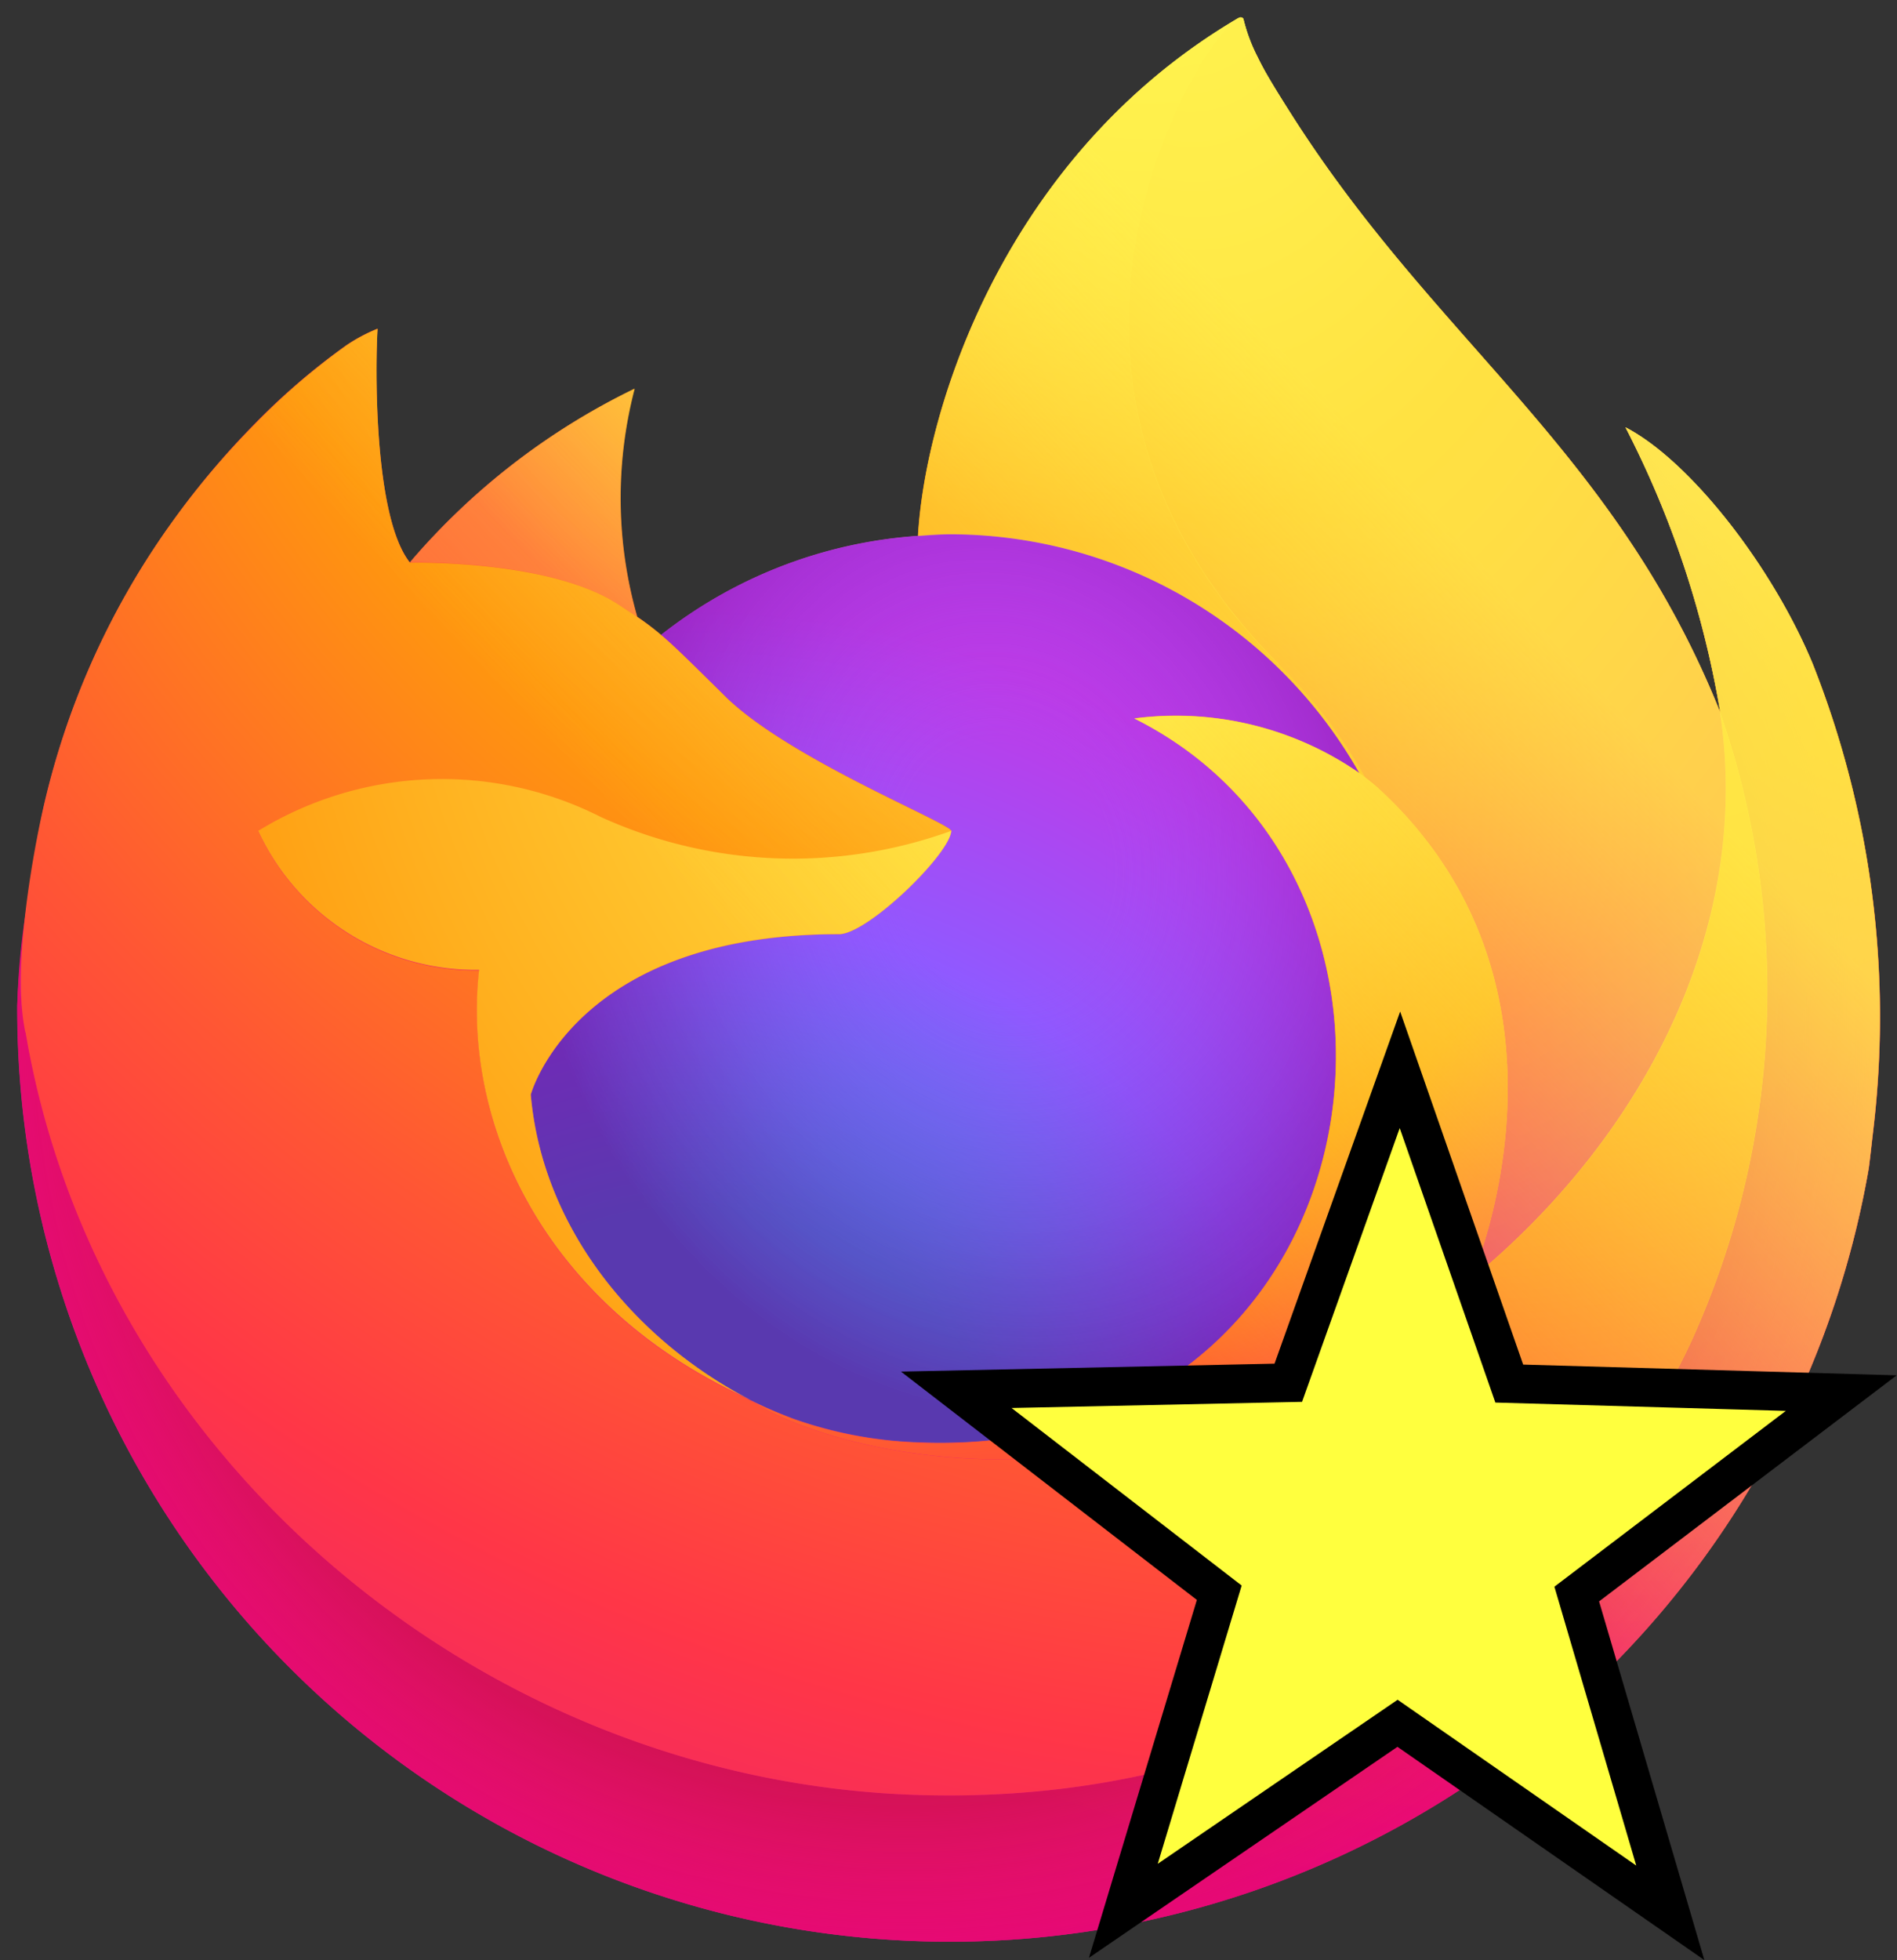 <?xml version="1.0" encoding="UTF-8" standalone="no"?>
<svg
   width="77.42"
   height="79.97"
   version="1.1"
   id="svg170"
   sodipodi:docname="firefox_bookmark2.svg"
   inkscape:version="1.2.2 (b0a8486541, 2022-12-01)"
   xmlns:inkscape="http://www.inkscape.org/namespaces/inkscape"
   xmlns:sodipodi="http://sodipodi.sourceforge.net/DTD/sodipodi-0.dtd"
   xmlns="http://www.w3.org/2000/svg"
   xmlns:svg="http://www.w3.org/2000/svg"
   xmlns:rdf="http://www.w3.org/1999/02/22-rdf-syntax-ns#"
   xmlns:cc="http://creativecommons.org/ns#"
   xmlns:dc="http://purl.org/dc/elements/1.1/">
  <rect width="100%" height="100%" fill="#333333" stroke="none"/>
  <sodipodi:namedview
     id="namedview172"
     pagecolor="#ffffff"
     bordercolor="#111111"
     borderopacity="1"
     inkscape:showpageshadow="0"
     inkscape:pageopacity="0"
     inkscape:pagecheckerboard="1"
     inkscape:deskcolor="#d1d1d1"
     showgrid="false"
     inkscape:zoom="12.842316"
     inkscape:cx="36.130556"
     inkscape:cy="40.062868"
     inkscape:window-width="2560"
     inkscape:window-height="1440"
     inkscape:window-x="2560"
     inkscape:window-y="0"
     inkscape:window-maximized="1"
     inkscape:current-layer="svg170" />
  <title
     id="title2">Firefox Browser logo</title>
  <defs
     id="defs148">
    <linearGradient
       y2="73.283"
       y1="12.189"
       x2="5.23"
       x1="70.61"
       id="a"
       gradientTransform="scale(0.984,1.016)"
       gradientUnits="userSpaceOnUse">
      <stop
         offset="0.048"
         stop-color="#fff44f"
         id="stop4" />
      <stop
         offset="0.111"
         stop-color="#ffe847"
         id="stop6" />
      <stop
         offset="0.225"
         stop-color="#ffc830"
         id="stop8" />
      <stop
         offset="0.368"
         stop-color="#ff980e"
         id="stop10" />
      <stop
         offset="0.401"
         stop-color="#ff8b16"
         id="stop12" />
      <stop
         offset="0.462"
         stop-color="#ff672a"
         id="stop14" />
      <stop
         offset="0.534"
         stop-color="#ff3647"
         id="stop16" />
      <stop
         offset="0.705"
         stop-color="#e31587"
         id="stop18" />
    </linearGradient>
    <radialGradient
       gradientUnits="userSpaceOnUse"
       gradientTransform="translate(7974,8524)"
       r="80.8"
       cy="-8515"
       cx="-7907"
       id="b">
      <stop
         offset="0.129"
         stop-color="#ffbd4f"
         id="stop21" />
      <stop
         offset="0.186"
         stop-color="#ffac31"
         id="stop23" />
      <stop
         offset="0.247"
         stop-color="#ff9d17"
         id="stop25" />
      <stop
         offset="0.283"
         stop-color="#ff980e"
         id="stop27" />
      <stop
         offset="0.403"
         stop-color="#ff563b"
         id="stop29" />
      <stop
         offset="0.467"
         stop-color="#ff3750"
         id="stop31" />
      <stop
         offset="0.71"
         stop-color="#f5156c"
         id="stop33" />
      <stop
         offset="0.782"
         stop-color="#eb0878"
         id="stop35" />
      <stop
         offset="0.86"
         stop-color="#e50080"
         id="stop37" />
    </radialGradient>
    <radialGradient
       gradientUnits="userSpaceOnUse"
       gradientTransform="translate(7974,8524)"
       r="80.8"
       cy="-8482"
       cx="-7937"
       id="c">
      <stop
         offset="0.3"
         stop-color="#960e18"
         id="stop40" />
      <stop
         offset="0.351"
         stop-opacity="0.74"
         stop-color="#b11927"
         id="stop42" />
      <stop
         offset="0.435"
         stop-opacity="0.343"
         stop-color="#db293d"
         id="stop44" />
      <stop
         offset="0.497"
         stop-opacity="0.094"
         stop-color="#f5334b"
         id="stop46" />
      <stop
         offset="0.53"
         stop-opacity="0"
         stop-color="#ff3750"
         id="stop48" />
    </radialGradient>
    <radialGradient
       gradientUnits="userSpaceOnUse"
       gradientTransform="translate(7974,8524)"
       r="58.53"
       cy="-8533"
       cx="-7927"
       id="d">
      <stop
         offset="0.132"
         stop-color="#fff44f"
         id="stop51" />
      <stop
         offset="0.252"
         stop-color="#ffdc3e"
         id="stop53" />
      <stop
         offset="0.506"
         stop-color="#ff9d12"
         id="stop55" />
      <stop
         offset="0.526"
         stop-color="#ff980e"
         id="stop57" />
    </radialGradient>
    <radialGradient
       gradientUnits="userSpaceOnUse"
       gradientTransform="translate(7974,8524)"
       r="38.47"
       cy="-8461"
       cx="-7946"
       id="e">
      <stop
         offset="0.353"
         stop-color="#3a8ee6"
         id="stop60" />
      <stop
         offset="0.472"
         stop-color="#5c79f0"
         id="stop62" />
      <stop
         offset="0.669"
         stop-color="#9059ff"
         id="stop64" />
      <stop
         offset="1"
         stop-color="#c139e6"
         id="stop66" />
    </radialGradient>
    <radialGradient
       gradientUnits="userSpaceOnUse"
       gradientTransform="matrix(0.972,-0.235,0.275,1.138,10090,7834)"
       r="20.4"
       cy="-8492"
       cx="-7936"
       id="f">
      <stop
         offset="0.206"
         stop-opacity="0"
         stop-color="#9059ff"
         id="stop69" />
      <stop
         offset="0.278"
         stop-opacity="0.064"
         stop-color="#8c4ff3"
         id="stop71" />
      <stop
         offset="0.747"
         stop-opacity="0.45"
         stop-color="#7716a8"
         id="stop73" />
      <stop
         offset="0.975"
         stop-opacity="0.6"
         stop-color="#6e008b"
         id="stop75" />
    </radialGradient>
    <radialGradient
       gradientUnits="userSpaceOnUse"
       gradientTransform="translate(7974,8524)"
       r="27.68"
       cy="-8518"
       cx="-7938"
       id="g">
      <stop
         offset="0"
         stop-color="#ffe226"
         id="stop78" />
      <stop
         offset="0.121"
         stop-color="#ffdb27"
         id="stop80" />
      <stop
         offset="0.295"
         stop-color="#ffc82a"
         id="stop82" />
      <stop
         offset="0.502"
         stop-color="#ffa930"
         id="stop84" />
      <stop
         offset="0.732"
         stop-color="#ff7e37"
         id="stop86" />
      <stop
         offset="0.792"
         stop-color="#ff7139"
         id="stop88" />
    </radialGradient>
    <radialGradient
       gradientUnits="userSpaceOnUse"
       gradientTransform="translate(7974,8524)"
       r="118.1"
       cy="-8536"
       cx="-7916"
       id="h">
      <stop
         offset="0.113"
         stop-color="#fff44f"
         id="stop91" />
      <stop
         offset="0.456"
         stop-color="#ff980e"
         id="stop93" />
      <stop
         offset="0.622"
         stop-color="#ff5634"
         id="stop95" />
      <stop
         offset="0.716"
         stop-color="#ff3647"
         id="stop97" />
      <stop
         offset="0.904"
         stop-color="#e31587"
         id="stop99" />
    </radialGradient>
    <radialGradient
       gradientUnits="userSpaceOnUse"
       gradientTransform="matrix(0.105,0.995,-0.653,0.069,-4685,8470)"
       r="86.5"
       cy="-8523"
       cx="-7927"
       id="i">
      <stop
         offset="0"
         stop-color="#fff44f"
         id="stop102" />
      <stop
         offset="0.06"
         stop-color="#ffe847"
         id="stop104" />
      <stop
         offset="0.168"
         stop-color="#ffc830"
         id="stop106" />
      <stop
         offset="0.304"
         stop-color="#ff980e"
         id="stop108" />
      <stop
         offset="0.356"
         stop-color="#ff8b16"
         id="stop110" />
      <stop
         offset="0.455"
         stop-color="#ff672a"
         id="stop112" />
      <stop
         offset="0.57"
         stop-color="#ff3647"
         id="stop114" />
      <stop
         offset="0.737"
         stop-color="#e31587"
         id="stop116" />
    </radialGradient>
    <radialGradient
       gradientUnits="userSpaceOnUse"
       gradientTransform="translate(7974,8524)"
       r="73.72"
       cy="-8508"
       cx="-7938"
       id="j">
      <stop
         offset="0.137"
         stop-color="#fff44f"
         id="stop119" />
      <stop
         offset="0.48"
         stop-color="#ff980e"
         id="stop121" />
      <stop
         offset="0.592"
         stop-color="#ff5634"
         id="stop123" />
      <stop
         offset="0.655"
         stop-color="#ff3647"
         id="stop125" />
      <stop
         offset="0.904"
         stop-color="#e31587"
         id="stop127" />
    </radialGradient>
    <radialGradient
       gradientUnits="userSpaceOnUse"
       gradientTransform="translate(7974,8524)"
       r="80.69"
       cy="-8504"
       cx="-7919"
       id="k">
      <stop
         offset="0.094"
         stop-color="#fff44f"
         id="stop130" />
      <stop
         offset="0.231"
         stop-color="#ffe141"
         id="stop132" />
      <stop
         offset="0.509"
         stop-color="#ffaf1e"
         id="stop134" />
      <stop
         offset="0.626"
         stop-color="#ff980e"
         id="stop136" />
    </radialGradient>
    <linearGradient
       y2="65.741"
       y1="11.864"
       x2="14.196"
       x1="69.821"
       id="l"
       gradientTransform="scale(0.984,1.016)"
       gradientUnits="userSpaceOnUse">
      <stop
         offset="0.167"
         stop-opacity="0.8"
         stop-color="#fff44f"
         id="stop139" />
      <stop
         offset="0.266"
         stop-opacity="0.634"
         stop-color="#fff44f"
         id="stop141" />
      <stop
         offset="0.489"
         stop-opacity="0.217"
         stop-color="#fff44f"
         id="stop143" />
      <stop
         offset="0.6"
         stop-opacity="0"
         stop-color="#fff44f"
         id="stop145" />
    </linearGradient>
  </defs>
  <g
     id="g1644">
    <g
       id="svg_1"
       transform="matrix(0.982,0,0,0.982,0.697,0.72)">
      <path
         id="svg_2"
         fill="url(#a)"
         d="m 74.62,26.83 c -1.684,-4.052 -5.1,-8.427 -7.775,-9.81 a 40.27,40.27 0 0 1 3.925,11.76 l 0.007,0.065 C 66.395,17.925 58.967,13.515 52.897,3.925 52.59,3.44 52.283,2.954 51.984,2.441 51.813,2.148 51.676,1.884 51.557,1.641 a 7.053,7.053 0 0 1 -0.578,-1.535 0.1,0.1 0 0 0 -0.088,-0.1 0.138,0.138 0 0 0 -0.073,0 c -0.005,0 -0.013,0.009 -0.019,0.011 -0.006,0.002 -0.019,0.011 -0.028,0.015 l 0.015,-0.026 c -9.735,5.7 -13.04,16.25 -13.34,21.53 a 19.39,19.39 0 0 0 -10.67,4.111 11.59,11.59 0 0 0 -1,-0.758 17.97,17.97 0 0 1 -0.109,-9.473 28.7,28.7 0 0 0 -9.329,7.21 H 16.32 c -1.536,-1.947 -1.428,-8.367 -1.34,-9.708 a 6.928,6.928 0 0 0 -1.294,0.687 28.22,28.22 0 0 0 -3.788,3.245 33.84,33.84 0 0 0 -3.623,4.347 v 0.006 -0.007 a 32.73,32.73 0 0 0 -5.2,11.74 l -0.052,0.256 c -0.073,0.341 -0.336,2.049 -0.381,2.42 0,0.029 -0.006,0.056 -0.009,0.085 A 36.94,36.94 0 0 0 0.004,41.04 v 0.2 a 38.76,38.76 0 0 0 76.95,6.554 c 0.065,-0.5 0.118,-0.995 0.176,-1.5 A 39.86,39.86 0 0 0 74.616,26.824 Z M 29.95,57.17 c 0.181,0.087 0.351,0.181 0.537,0.264 l 0.027,0.017 Q 30.232,57.316 29.95,57.17 Z m 8.878,-23.38 m 31.95,-4.934 v -0.037 l 0.007,0.041 z"
         style="fill:url(#a)" />
      <path
         id="svg_3"
         fill="url(#b)"
         d="m 74.62,26.83 c -1.684,-4.052 -5.1,-8.427 -7.775,-9.81 a 40.27,40.27 0 0 1 3.925,11.76 v 0.037 l 0.007,0.041 a 35.1,35.1 0 0 1 -1.206,26.16 c -4.442,9.531 -15.19,19.3 -32.02,18.82 -18.18,-0.515 -34.2,-14.01 -37.19,-31.68 -0.545,-2.787 0,-4.2 0.274,-6.465 a 28.88,28.88 0 0 0 -0.623,5.348 v 0.2 a 38.76,38.76 0 0 0 76.95,6.554 c 0.065,-0.5 0.118,-0.995 0.176,-1.5 a 39.86,39.86 0 0 0 -2.514,-19.47 z"
         style="fill:url(#b)" />
      <path
         id="svg_4"
         fill="url(#c)"
         d="m 74.62,26.83 c -1.684,-4.052 -5.1,-8.427 -7.775,-9.81 a 40.27,40.27 0 0 1 3.925,11.76 v 0.037 l 0.007,0.041 a 35.1,35.1 0 0 1 -1.206,26.16 c -4.442,9.531 -15.19,19.3 -32.02,18.82 -18.18,-0.515 -34.2,-14.01 -37.19,-31.68 -0.545,-2.787 0,-4.2 0.274,-6.465 a 28.88,28.88 0 0 0 -0.623,5.348 v 0.2 a 38.76,38.76 0 0 0 76.95,6.554 c 0.065,-0.5 0.118,-0.995 0.176,-1.5 a 39.86,39.86 0 0 0 -2.514,-19.47 z"
         style="fill:url(#c)" />
      <path
         id="svg_5"
         fill="url(#d)"
         d="m 55.78,31.38 c 0.084,0.059 0.162,0.118 0.241,0.177 a 21.1,21.1 0 0 0 -3.6,-4.695 C 40.371,14.812 49.264,0.742 50.763,0.022 L 50.778,0 c -9.735,5.7 -13.04,16.25 -13.34,21.53 0.452,-0.031 0.9,-0.069 1.362,-0.069 a 19.56,19.56 0 0 1 16.98,9.917 z"
         style="fill:url(#d)" />
      <path
         id="svg_6"
         fill="url(#e)"
         d="m 38.82,33.79 c -0.064,0.964 -3.47,4.289 -4.661,4.289 -11.02,0 -12.81,6.667 -12.81,6.667 0.488,5.614 4.4,10.24 9.129,12.68 0.216,0.112 0.435,0.213 0.654,0.312 q 0.569,0.252 1.138,0.466 a 17.24,17.24 0 0 0 5.043,0.973 c 19.32,0.906 23.06,-23.1 9.119,-30.07 a 13.38,13.38 0 0 1 9.345,2.269 19.56,19.56 0 0 0 -16.98,-9.917 c -0.46,0 -0.91,0.038 -1.362,0.069 a 19.39,19.39 0 0 0 -10.67,4.111 c 0.591,0.5 1.258,1.168 2.663,2.553 2.63,2.591 9.375,5.275 9.39,5.59 z"
         style="fill:url(#e)" />
      <path
         id="svg_7"
         fill="url(#f)"
         d="m 38.82,33.79 c -0.064,0.964 -3.47,4.289 -4.661,4.289 -11.02,0 -12.81,6.667 -12.81,6.667 0.488,5.614 4.4,10.24 9.129,12.68 0.216,0.112 0.435,0.213 0.654,0.312 q 0.569,0.252 1.138,0.466 a 17.24,17.24 0 0 0 5.043,0.973 c 19.32,0.906 23.06,-23.1 9.119,-30.07 a 13.38,13.38 0 0 1 9.345,2.269 19.56,19.56 0 0 0 -16.98,-9.917 c -0.46,0 -0.91,0.038 -1.362,0.069 a 19.39,19.39 0 0 0 -10.67,4.111 c 0.591,0.5 1.258,1.168 2.663,2.553 2.63,2.591 9.375,5.275 9.39,5.59 z"
         style="fill:url(#f)" />
      <path
         id="svg_8"
         fill="url(#g)"
         d="m 24.96,24.36 c 0.314,0.2 0.573,0.374 0.8,0.531 a 17.97,17.97 0 0 1 -0.109,-9.473 28.7,28.7 0 0 0 -9.329,7.21 c 0.189,-0.005 5.811,-0.106 8.638,1.732 z"
         style="fill:url(#g)" />
      <path
         id="svg_9"
         fill="url(#h)"
         d="m 0.354,42.16 c 2.991,17.67 19.01,31.17 37.19,31.68 16.83,0.476 27.58,-9.294 32.02,-18.82 A 35.1,35.1 0 0 0 70.77,28.86 v -0.037 c 0,-0.029 -0.006,-0.046 0,-0.037 l 0.007,0.065 c 1.375,8.977 -3.191,17.67 -10.33,23.56 l -0.022,0.05 c -13.91,11.33 -27.22,6.834 -29.91,5 Q 30.233,57.326 29.951,57.18 C 21.842,53.304 18.491,45.92 19.211,39.58 a 9.953,9.953 0 0 1 -9.181,-5.775 14.62,14.62 0 0 1 14.25,-0.572 19.3,19.3 0 0 0 14.55,0.572 c -0.015,-0.315 -6.76,-3 -9.39,-5.59 -1.405,-1.385 -2.072,-2.052 -2.663,-2.553 a 11.59,11.59 0 0 0 -1,-0.758 c -0.23,-0.157 -0.489,-0.327 -0.8,-0.531 -2.827,-1.838 -8.449,-1.737 -8.635,-1.732 h -0.018 c -1.536,-1.947 -1.428,-8.367 -1.34,-9.708 A 6.928,6.928 0 0 0 13.69,13.62 28.22,28.22 0 0 0 9.902,16.865 33.84,33.84 0 0 0 6.264,21.202 v 0.006 -0.007 a 32.73,32.73 0 0 0 -5.2,11.74 C 1.045,33.02 -0.332,39.04 0.347,42.162 Z"
         style="fill:url(#h)" />
      <path
         id="svg_10"
         fill="url(#i)"
         d="m 52.42,26.86 a 21.1,21.1 0 0 1 3.6,4.7 c 0.213,0.161 0.412,0.321 0.581,0.476 8.787,8.1 4.183,19.55 3.84,20.36 7.138,-5.881 11.7,-14.58 10.33,-23.56 C 66.387,17.906 58.951,13.496 52.891,3.906 52.584,3.421 52.277,2.935 51.978,2.422 51.807,2.129 51.67,1.865 51.551,1.622 a 7.053,7.053 0 0 1 -0.578,-1.535 0.1,0.1 0 0 0 -0.088,-0.1 0.138,0.138 0 0 0 -0.073,0 c -0.005,0 -0.013,0.009 -0.019,0.011 -0.006,0.002 -0.019,0.011 -0.028,0.015 -1.499,0.711 -10.39,14.79 1.66,26.83 z"
         style="fill:url(#i)" />
      <path
         id="svg_11"
         fill="url(#j)"
         d="M 56.6,32.04 C 56.431,31.885 56.232,31.725 56.019,31.564 55.94,31.505 55.862,31.446 55.778,31.387 a 13.38,13.38 0 0 0 -9.345,-2.269 c 13.94,6.97 10.2,30.97 -9.119,30.07 a 17.24,17.24 0 0 1 -5.043,-0.973 q -0.569,-0.213 -1.138,-0.466 c -0.219,-0.1 -0.438,-0.2 -0.654,-0.312 l 0.027,0.017 c 2.694,1.839 16,6.332 29.91,-5 l 0.022,-0.05 c 0.347,-0.81 4.951,-12.26 -3.84,-20.36 z"
         style="fill:url(#j)" />
      <path
         id="svg_12"
         fill="url(#k)"
         d="m 21.35,44.74 c 0,0 1.789,-6.667 12.81,-6.667 1.191,0 4.6,-3.325 4.661,-4.289 a 19.3,19.3 0 0 1 -14.55,-0.572 14.62,14.62 0 0 0 -14.25,0.572 9.953,9.953 0 0 0 9.181,5.775 c -0.718,6.337 2.632,13.72 10.74,17.6 0.181,0.087 0.351,0.181 0.537,0.264 -4.733,-2.445 -8.641,-7.069 -9.129,-12.68 z"
         style="fill:url(#k)" />
      <path
         id="svg_13"
         fill="url(#l)"
         d="m 74.62,26.83 c -1.684,-4.052 -5.1,-8.427 -7.775,-9.81 a 40.27,40.27 0 0 1 3.925,11.76 l 0.007,0.065 C 66.395,17.925 58.967,13.515 52.897,3.925 52.59,3.44 52.283,2.954 51.984,2.441 51.813,2.148 51.676,1.884 51.557,1.641 a 7.053,7.053 0 0 1 -0.578,-1.535 0.1,0.1 0 0 0 -0.088,-0.1 0.138,0.138 0 0 0 -0.073,0 c -0.005,0 -0.013,0.009 -0.019,0.011 -0.006,0.002 -0.019,0.011 -0.028,0.015 l 0.015,-0.026 c -9.735,5.7 -13.04,16.25 -13.34,21.53 0.452,-0.031 0.9,-0.069 1.362,-0.069 a 19.56,19.56 0 0 1 16.98,9.917 13.38,13.38 0 0 0 -9.345,-2.269 c 13.94,6.97 10.2,30.97 -9.119,30.07 a 17.24,17.24 0 0 1 -5.043,-0.973 q -0.569,-0.213 -1.138,-0.466 c -0.219,-0.1 -0.438,-0.2 -0.654,-0.312 l 0.027,0.017 Q 30.234,57.316 29.952,57.17 c 0.181,0.087 0.351,0.181 0.537,0.264 -4.733,-2.446 -8.641,-7.07 -9.129,-12.68 0,0 1.789,-6.667 12.81,-6.667 1.191,0 4.6,-3.325 4.661,-4.289 -0.015,-0.315 -6.76,-3 -9.39,-5.59 -1.405,-1.385 -2.072,-2.052 -2.663,-2.553 a 11.59,11.59 0 0 0 -1,-0.758 17.97,17.97 0 0 1 -0.109,-9.473 28.7,28.7 0 0 0 -9.329,7.21 h -0.018 c -1.536,-1.947 -1.428,-8.367 -1.34,-9.708 A 6.928,6.928 0 0 0 13.688,13.613 28.22,28.22 0 0 0 9.9,16.858 33.84,33.84 0 0 0 6.277,21.205 v 0.006 -0.007 a 32.73,32.73 0 0 0 -5.2,11.74 L 1.025,33.2 c -0.073,0.341 -0.4,2.073 -0.447,2.445 a 45.09,45.09 0 0 0 -0.572,5.403 v 0.2 a 38.76,38.76 0 0 0 76.95,6.554 c 0.065,-0.5 0.118,-0.995 0.176,-1.5 a 39.86,39.86 0 0 0 -2.514,-19.47 z m -3.845,1.991 0.007,0.041 z"
         style="fill:url(#l)" />
    </g>
    <path
       sodipodi:type="star"
       style="fill:#ffff3e;stroke:#000000;stroke-opacity:1"
       id="path450"
       inkscape:flatsided="false"
       sodipodi:sides="5"
       sodipodi:cx="29.356075"
       sodipodi:cy="12.116195"
       sodipodi:r1="12.010453"
       sodipodi:r2="4.8518848"
       sodipodi:arg1="-1.5670796"
       sodipodi:arg2="-0.9387611"
       inkscape:rounded="0"
       inkscape:randomized="0"
       d="m 29.401,0.106 2.822,8.096 8.57,0.246 -6.828,5.185 2.415,8.226 -7.041,-4.891 -7.078,4.839 2.476,-8.208 -6.789,-5.236 8.571,-0.182 z"
       inkscape:transform-center-x="1.5910752"
       inkscape:transform-center-y="0.79991875"
       transform="matrix(1.581,0,0,1.581,10.651,43.476)" />
  </g>
</svg>
